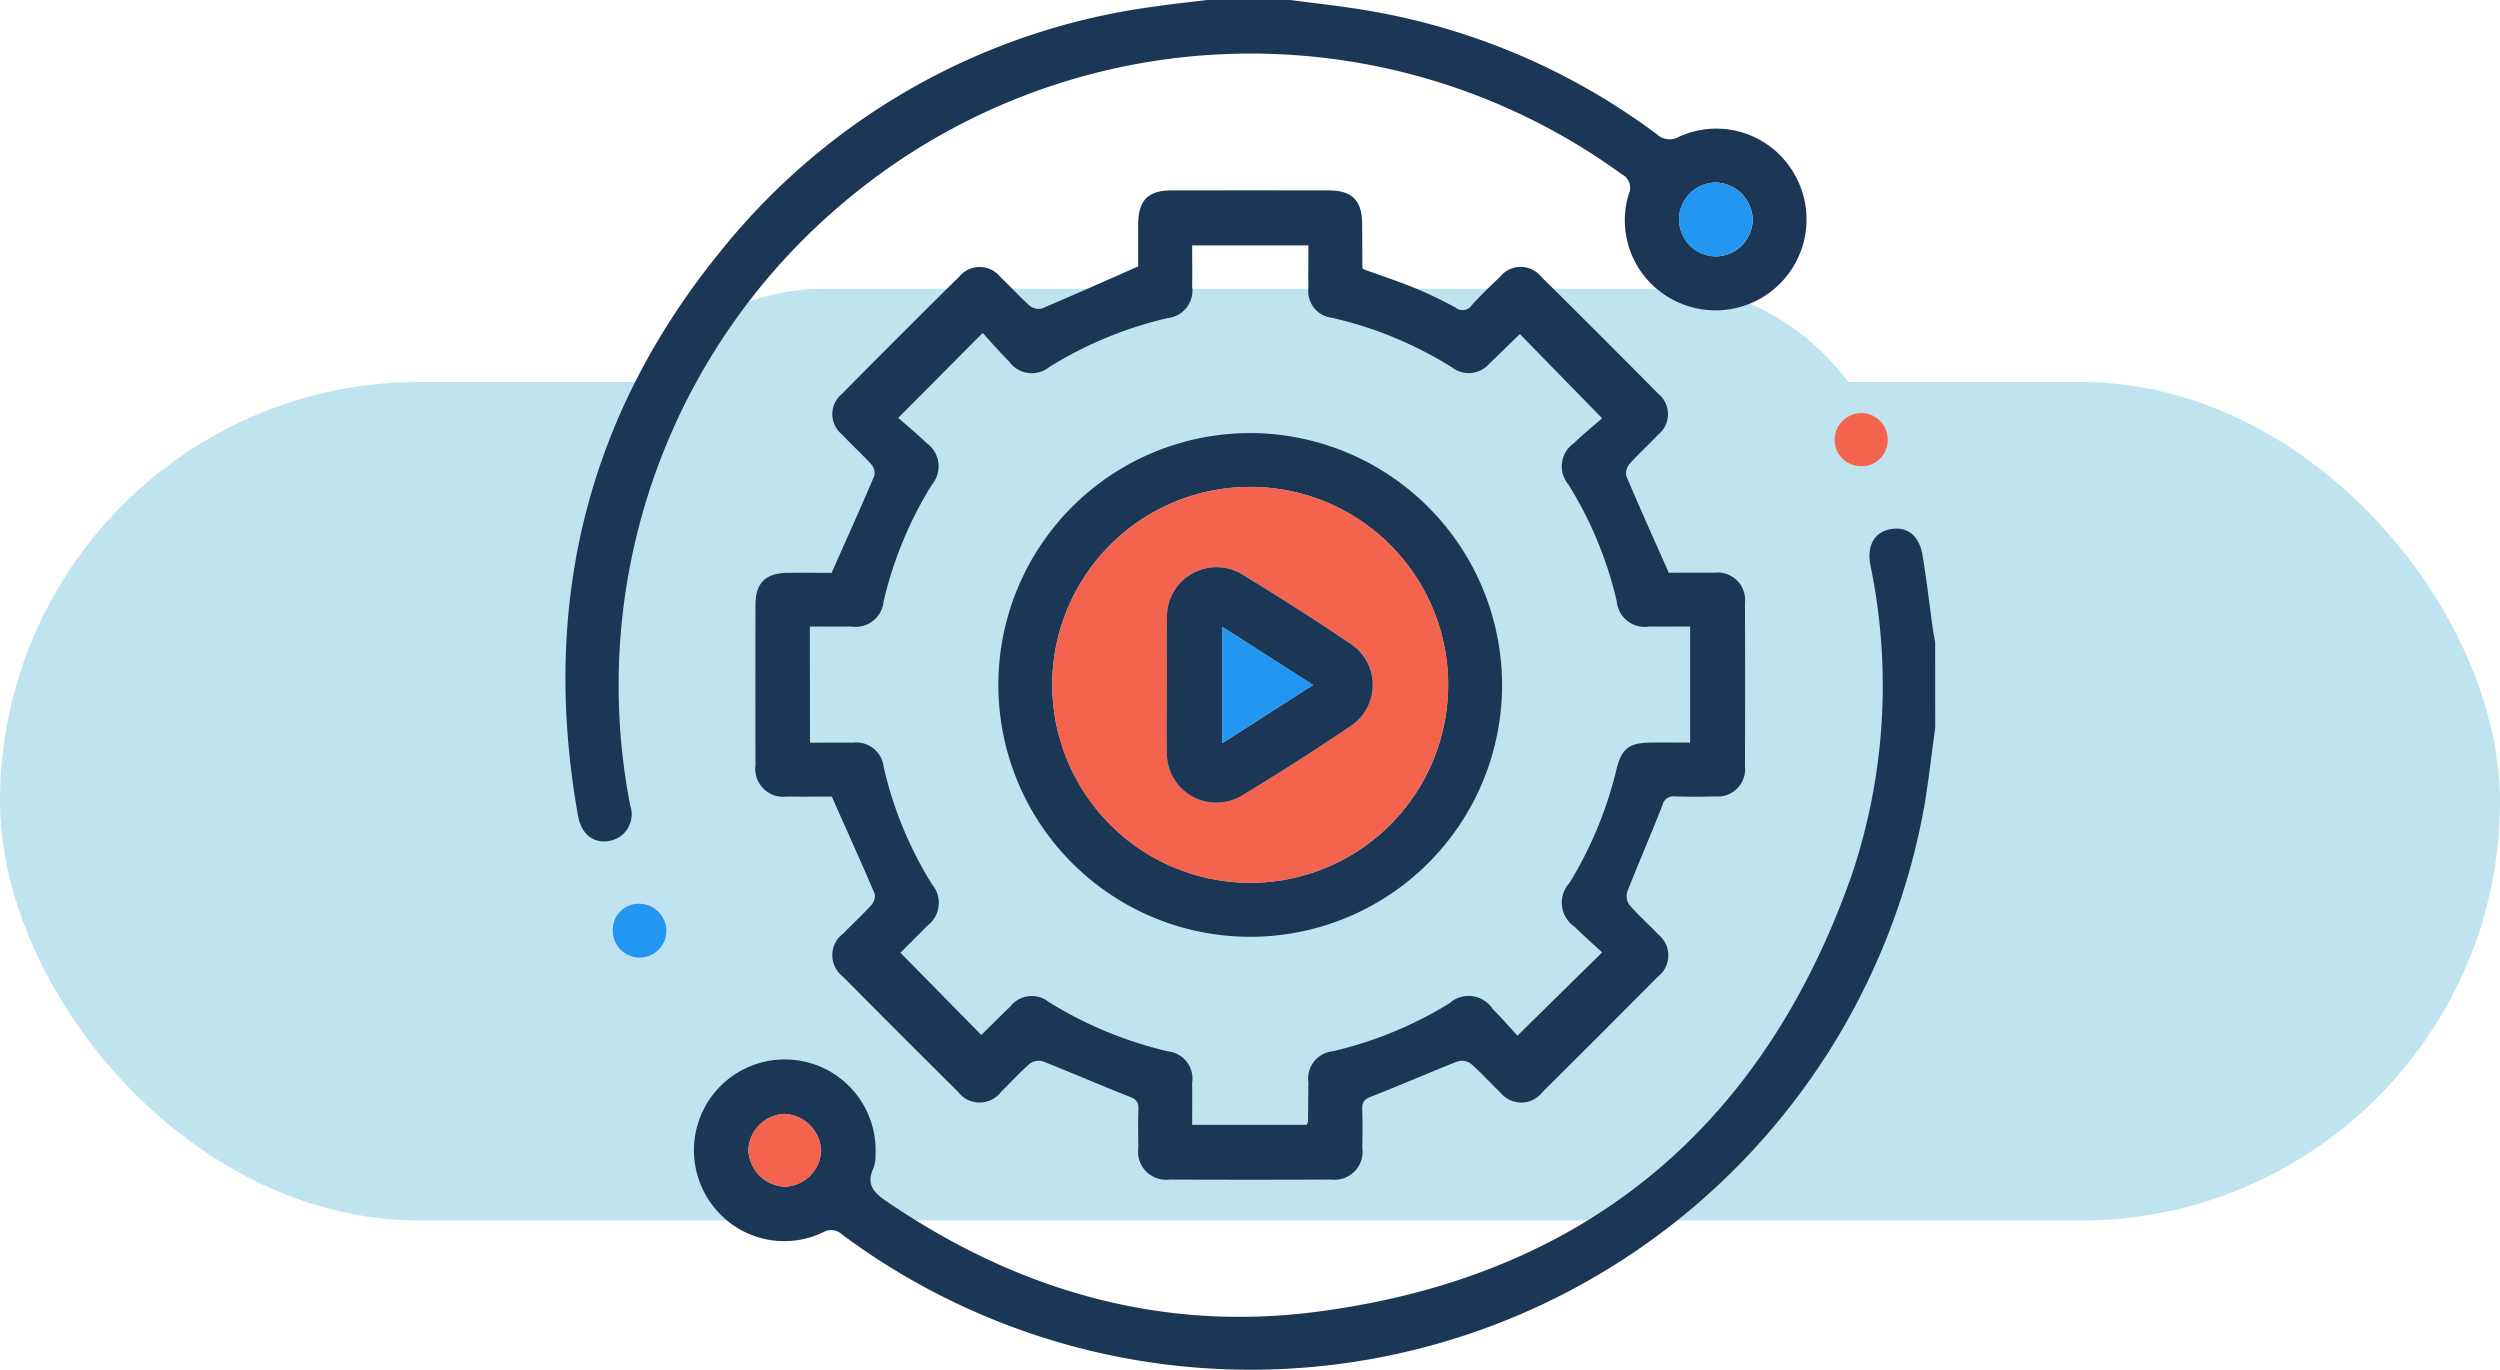 <svg xmlns="http://www.w3.org/2000/svg" xmlns:xlink="http://www.w3.org/1999/xlink" width="161" height="88.208" viewBox="0 0 161 88.208"><defs><style>.a{fill:none;}.b{fill:#c0e3f0;}.c{clip-path:url(#a);}.d{fill:#1c3755;}.e{fill:#2296f1;}.f{fill:#f4634e;}</style><clipPath id="a"><rect class="a" width="88.214" height="88.208"/></clipPath></defs><g transform="translate(-240 -760.4)"><rect class="b" width="161" height="54" rx="27" transform="translate(240 785)"/><rect class="b" width="83" height="28" rx="14" transform="translate(279 779)"/><g transform="translate(276.414 760.4)"><g class="c"><path class="d" d="M127.861,210.038c-.225,1.645-.415,3.295-.681,4.932a44.084,44.084,0,0,1-69.713,27.711,1.012,1.012,0,0,0-1.211-.153,5.775,5.775,0,0,1-6.952-1.5,5.85,5.85,0,1,1,10.311-3.48,2.268,2.268,0,0,1-.128.845c-.467,1-.054,1.535.789,2.112,8.353,5.718,17.591,8.443,27.625,7.164,17.2-2.192,28.78-11.723,34.557-28.064a38.222,38.222,0,0,0,1.226-20.052c-.235-1.254.274-2.121,1.3-2.3,1.062-.19,1.841.392,2.057,1.665.263,1.554.438,3.122.656,4.683.043.31.107.616.161.924ZM56.115,237.3a2.478,2.478,0,0,0-2.347-2.391,2.427,2.427,0,0,0-2.341,2.3,2.457,2.457,0,0,0,2.347,2.391,2.424,2.424,0,0,0,2.341-2.3" transform="translate(-39.647 -163.175)"/><path class="d" d="M46.685,0c1.645.221,3.3.394,4.934.672A43.128,43.128,0,0,1,70.273,8.634a1.2,1.2,0,0,0,1.436.176,5.778,5.778,0,0,1,7.076,1.846,5.857,5.857,0,0,1-7.511,8.621,5.774,5.774,0,0,1-2.806-6.754.979.979,0,0,0-.452-1.31,40.624,40.624,0,0,0-50.5,2.171,40.581,40.581,0,0,0-13.342,38.5A1.737,1.737,0,0,1,2.9,54.141c-1.045.225-1.871-.372-2.092-1.617C-1.609,38.94,1.372,26.675,10.138,16A43.036,43.036,0,0,1,38.108.4C39.182.238,40.264.13,41.343,0ZM74.1,16.513a2.412,2.412,0,0,0,2.361-2.372,2.455,2.455,0,0,0-2.36-2.386,2.379,2.379,0,1,0,0,4.758" transform="translate(0)"/><path class="d" d="M75.778,110.026c-.881,0-1.884.013-2.888,0A1.8,1.8,0,0,1,70.877,108q-.013-5.168,0-10.335c0-1.4.665-2.037,2.077-2.049,1-.009,2,0,2.828,0,.954-2.152,1.869-4.184,2.743-6.233a.839.839,0,0,0-.162-.72c-.616-.681-1.3-1.3-1.927-1.969a1.679,1.679,0,0,1,0-2.59q3.755-3.8,7.553-7.551a1.707,1.707,0,0,1,2.66.012c.646.612,1.242,1.278,1.907,1.867a.907.907,0,0,0,.784.153c2.027-.856,4.036-1.756,6.182-2.7,0-.78,0-1.752,0-2.725.009-1.527.631-2.167,2.13-2.17q5.082-.008,10.164,0c1.466,0,2.11.64,2.128,2.086.012.947.011,1.894.017,2.842a.733.733,0,0,0,.039.134c1.116.407,2.278.791,3.408,1.253a26.414,26.414,0,0,1,2.554,1.233A.709.709,0,0,0,117,78.388c.575-.64,1.2-1.238,1.823-1.83a1.7,1.7,0,0,1,2.659-.005q3.8,3.754,7.553,7.55a1.685,1.685,0,0,1,0,2.592c-.609.648-1.275,1.244-1.868,1.906a.932.932,0,0,0-.21.781c.868,2.051,1.784,4.082,2.735,6.228.859,0,1.89-.011,2.922,0a1.773,1.773,0,0,1,1.986,1.963q.021,5.254,0,10.507a1.761,1.761,0,0,1-1.927,1.937c-.861.023-1.723.025-2.584,0a.713.713,0,0,0-.8.555c-.729,1.865-1.529,3.7-2.261,5.565a1,1,0,0,0,.12.856c.582.671,1.253,1.262,1.865,1.908a1.733,1.733,0,0,1-.025,2.725q-3.7,3.732-7.43,7.431a1.722,1.722,0,0,1-2.718.02c-.643-.615-1.239-1.282-1.91-1.863a1,1,0,0,0-.851-.127c-1.863.734-3.7,1.538-5.562,2.267-.424.166-.584.346-.567.791.03.831.018,1.665.006,2.5a1.8,1.8,0,0,1-2,2.045q-5.211.021-10.423,0a1.8,1.8,0,0,1-2-2.047c-.012-.832-.025-1.666.006-2.5.017-.448-.149-.624-.571-.789-1.864-.73-3.7-1.534-5.562-2.268a1,1,0,0,0-.85.13c-.65.561-1.226,1.208-1.845,1.806a1.738,1.738,0,0,1-2.78.027q-3.73-3.7-7.429-7.431a1.737,1.737,0,0,1,.04-2.781c.6-.618,1.234-1.2,1.811-1.842a.849.849,0,0,0,.2-.713c-.877-2.049-1.795-4.081-2.765-6.258m-1.4-3.469c.967,0,1.851-.012,2.736,0a1.782,1.782,0,0,1,2.013,1.591,24.772,24.772,0,0,0,3.1,7.518,1.85,1.85,0,0,1-.307,2.692c-.613.627-1.238,1.244-1.719,1.726l5.2,5.289c-.025.011.007.006.026-.012.615-.6,1.224-1.21,1.844-1.807a1.755,1.755,0,0,1,2.479-.3,25.567,25.567,0,0,0,7.67,3.18,1.762,1.762,0,0,1,1.568,2.024c.01.907,0,1.814,0,2.708h7.382a.978.978,0,0,0,.08-.224c.011-.832.011-1.664.028-2.5a1.769,1.769,0,0,1,1.58-2.015,25.172,25.172,0,0,0,7.521-3.1,1.84,1.84,0,0,1,2.747.357c.6.607,1.159,1.253,1.61,1.743l5.457-5.366c-.568-.525-1.192-1.072-1.782-1.653a1.878,1.878,0,0,1-.321-2.822,25.205,25.205,0,0,0,3.017-7.277c.336-1.372.792-1.738,2.224-1.758.848-.012,1.7,0,2.526,0V99.076c-.931,0-1.791.006-2.651,0a1.8,1.8,0,0,1-2.072-1.621,24.81,24.81,0,0,0-3.108-7.514,1.82,1.82,0,0,1,.35-2.677c.614-.595,1.284-1.132,1.816-1.6l-5.28-5.405a.074.074,0,0,0-.052.012c-.639.618-1.267,1.247-1.915,1.856a1.754,1.754,0,0,1-2.418.26,25.113,25.113,0,0,0-7.753-3.2,1.72,1.72,0,0,1-1.5-1.91c-.015-.911,0-1.822,0-2.748H99c0,.943.012,1.8,0,2.661a1.784,1.784,0,0,1-1.584,2.022,25.313,25.313,0,0,0-7.595,3.135A1.805,1.805,0,0,1,87.2,82c-.6-.608-1.163-1.255-1.691-1.828l-5.441,5.469c.546.481,1.213,1.021,1.825,1.618a1.835,1.835,0,0,1,.343,2.683,25.059,25.059,0,0,0-3.107,7.514,1.805,1.805,0,0,1-2.077,1.619c-.878.01-1.756,0-2.673,0Z" transform="translate(-58.638 -58.727)"/><path class="e" d="M17.675,338.836a1.663,1.663,0,0,1,1.713-1.661,1.768,1.768,0,0,1,1.739,1.767,1.727,1.727,0,1,1-3.452-.106" transform="translate(-14.624 -278.973)"/><path class="f" d="M476.936,155.844a1.665,1.665,0,0,1-1.689,1.689,1.7,1.7,0,0,1-1.728-1.668,1.735,1.735,0,0,1,1.749-1.749,1.7,1.7,0,0,1,1.668,1.728" transform="translate(-391.782 -127.513)"/><path class="f" d="M72.934,417.949a2.424,2.424,0,0,1-2.341,2.3,2.457,2.457,0,0,1-2.347-2.391,2.427,2.427,0,0,1,2.341-2.3,2.478,2.478,0,0,1,2.347,2.391" transform="translate(-56.465 -343.826)"/><path class="e" d="M417.753,72.857a2.379,2.379,0,1,1,0-4.758,2.455,2.455,0,0,1,2.36,2.386,2.412,2.412,0,0,1-2.361,2.372" transform="translate(-343.658 -56.344)"/><path class="d" d="M193.953,177.734a16.22,16.22,0,1,1-16.185-16.164,16.253,16.253,0,0,1,16.185,16.164m-16.292,12.8a12.749,12.749,0,1,0-12.679-12.841,12.779,12.779,0,0,0,12.679,12.841" transform="translate(-133.633 -133.68)"/><path class="f" d="M194.291,207.163a12.749,12.749,0,1,1,12.823-12.7,12.78,12.78,0,0,1-12.823,12.7M189,194.423h0c0,1.435-.02,2.87,0,4.3a3.186,3.186,0,0,0,4.9,2.766c2.333-1.4,4.625-2.881,6.884-4.4a3.17,3.17,0,0,0-.013-5.365q-3.355-2.255-6.808-4.361a3.191,3.191,0,0,0-4.957,2.754c-.025,1.434,0,2.869,0,4.3" transform="translate(-150.263 -150.307)"/><path class="d" d="M224.366,219.218c0-1.435-.021-2.87,0-4.3a3.191,3.191,0,0,1,4.957-2.754q3.452,2.1,6.808,4.361a3.17,3.17,0,0,1,.013,5.365c-2.258,1.521-4.55,3-6.884,4.4a3.185,3.185,0,0,1-4.9-2.766c-.024-1.434,0-2.869,0-4.3Zm3.561,3.745,5.85-3.748-5.85-3.748Z" transform="translate(-185.627 -175.102)"/><path class="e" d="M245.056,241.338v-7.5l5.85,3.748-5.85,3.748" transform="translate(-202.756 -193.477)"/></g></g></g></svg>